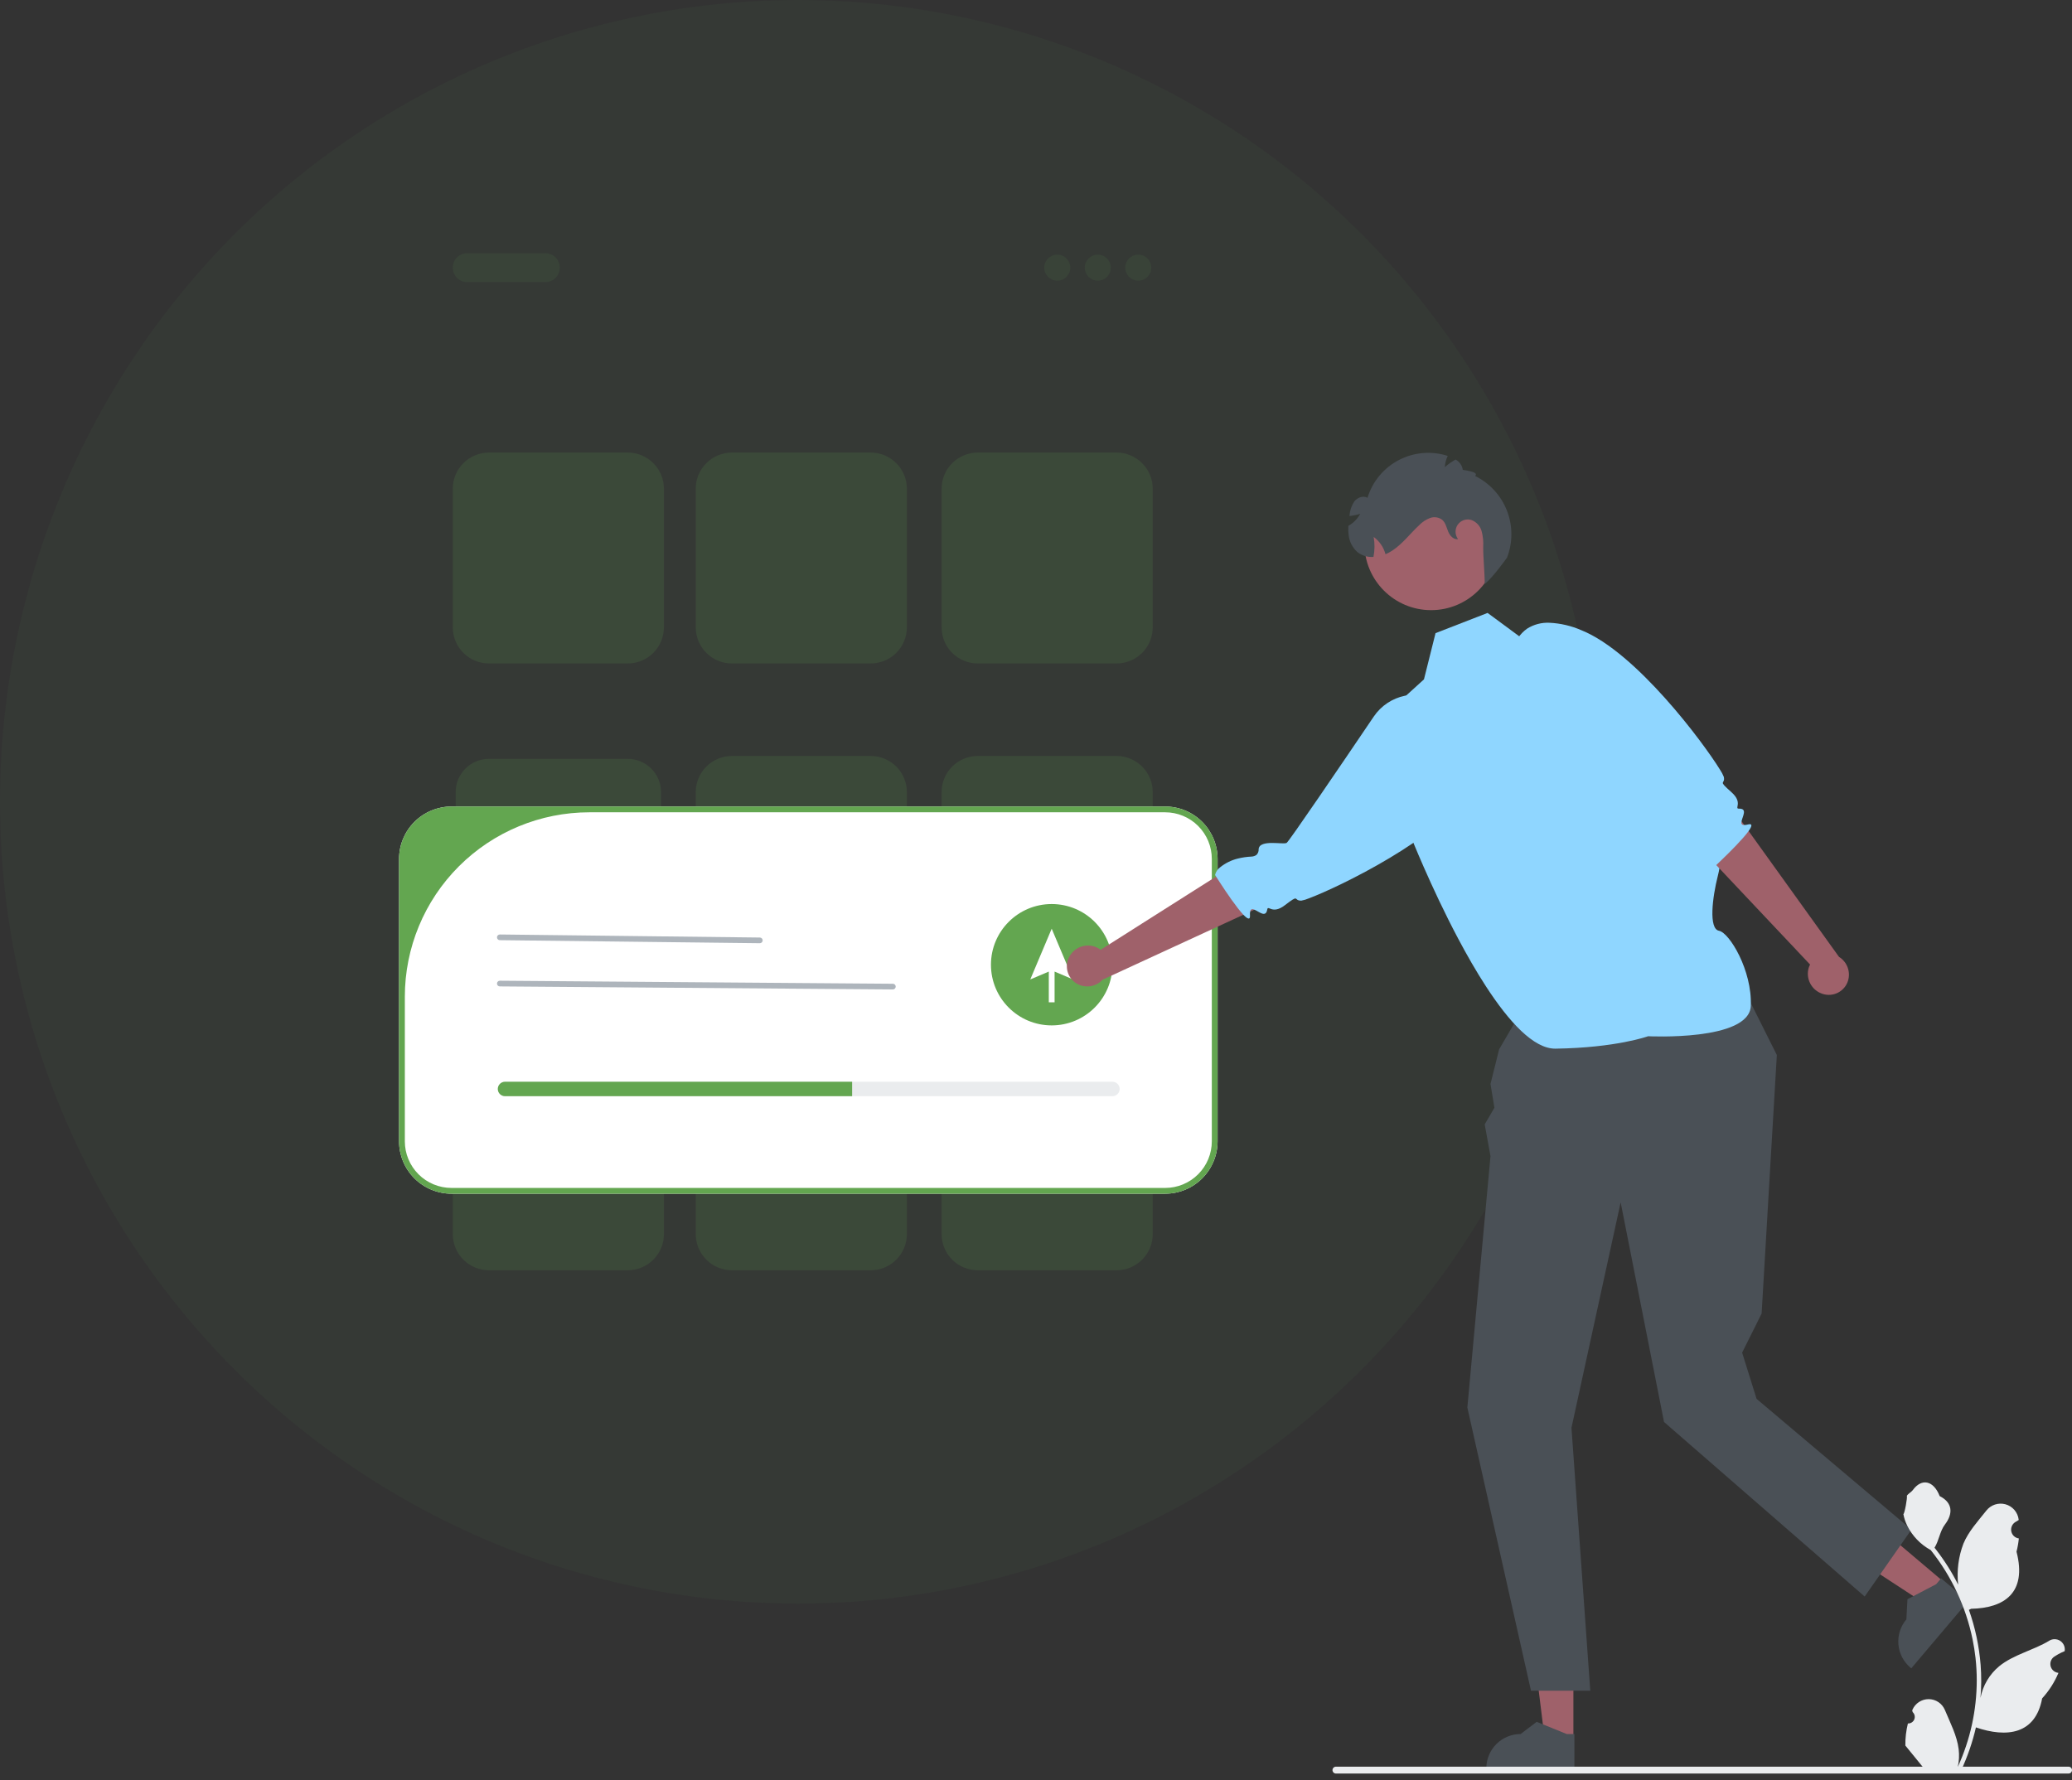 <svg width="270" height="232" viewBox="0 0 270 232" fill="none" xmlns="http://www.w3.org/2000/svg">
<rect x="0" y="0" width="270" height="232" fill="#333333" stroke="none"/>
<ellipse cx="104" cy="104.5" rx="104" ry="104.5" fill="#63A650" fill-opacity="0.05"/>
<path d="M205.027 226.71L201.295 226.71L199.52 212.328L205.028 212.329L205.027 226.71Z" fill="#9F616A"/>
<path d="M205.158 230.6L193.683 230.6V230.455C193.683 229.271 194.153 228.136 194.991 227.299C195.829 226.462 196.965 225.992 198.149 225.992L200.246 224.403L204.157 225.992H205.159L205.158 230.6Z" fill="#4A5056"/>
<path d="M253.41 206.266L250.999 209.112L238.863 201.178L242.42 196.977L253.41 206.266Z" fill="#9F616A"/>
<path d="M256.467 208.677L249.055 217.431L248.944 217.337C248.04 216.573 247.476 215.481 247.378 214.301C247.279 213.122 247.654 211.952 248.419 211.048L248.559 208.423L252.299 206.465L252.946 205.701L256.467 208.677Z" fill="#4A5056"/>
<path d="M223.246 120.929L203.24 123.248L195.355 136.745L194.224 141.264L194.736 144.371L193.47 146.536L194.224 150.679L191.209 183.441L199.501 220.346H207.227L204.777 186.077L211.185 156.704L216.838 185.324L242.984 208.074L249.074 199.351L228.899 182.312L227.015 176.286L229.554 171.192L231.538 137.498L223.246 120.929Z" fill="#4A5056"/>
<path d="M71.061 36.766H60.885C60.385 36.766 59.905 36.567 59.552 36.214C59.199 35.861 59 35.382 59 34.883C59 34.383 59.199 33.905 59.552 33.551C59.905 33.198 60.385 33 60.885 33H71.061C71.561 33 72.04 33.198 72.394 33.551C72.747 33.905 72.945 34.383 72.945 34.883C72.945 35.382 72.747 35.861 72.394 36.214C72.04 36.567 71.561 36.766 71.061 36.766Z" fill="#63A650" fill-opacity="0.1"/>
<path d="M137.773 36.578C138.71 36.578 139.469 35.819 139.469 34.883C139.469 33.947 138.71 33.188 137.773 33.188C136.837 33.188 136.077 33.947 136.077 34.883C136.077 35.819 136.837 36.578 137.773 36.578Z" fill="#63A650" fill-opacity="0.1"/>
<path d="M143.05 36.578C143.987 36.578 144.746 35.819 144.746 34.883C144.746 33.947 143.987 33.188 143.05 33.188C142.113 33.188 141.354 33.947 141.354 34.883C141.354 35.819 142.113 36.578 143.05 36.578Z" fill="#63A650" fill-opacity="0.1"/>
<path d="M148.327 36.578C149.263 36.578 150.023 35.819 150.023 34.883C150.023 33.947 149.263 33.188 148.327 33.188C147.39 33.188 146.631 33.947 146.631 34.883C146.631 35.819 147.39 36.578 148.327 36.578Z" fill="#63A650" fill-opacity="0.1"/>
<path d="M81.803 86.471H63.711C62.462 86.47 61.265 85.973 60.382 85.091C59.498 84.209 59.001 83.012 59 81.764V63.688C59.001 62.44 59.498 61.243 60.382 60.361C61.265 59.478 62.462 58.982 63.711 58.981H81.803C83.052 58.982 84.249 59.478 85.133 60.361C86.016 61.243 86.513 62.44 86.514 63.688V81.764C86.513 83.012 86.016 84.209 85.133 85.091C84.249 85.973 83.052 86.47 81.803 86.471Z" fill="#63A650" fill-opacity="0.15"/>
<path d="M145.501 86.471H127.409C126.16 86.47 124.962 85.973 124.079 85.091C123.196 84.209 122.699 83.012 122.698 81.764V63.688C122.699 62.44 123.196 61.243 124.079 60.361C124.962 59.478 126.16 58.982 127.409 58.981H145.501C146.75 58.982 147.947 59.478 148.83 60.361C149.714 61.243 150.21 62.44 150.212 63.688V81.764C150.21 83.012 149.714 84.209 148.83 85.091C147.947 85.973 146.75 86.47 145.501 86.471Z" fill="#63A650" fill-opacity="0.15"/>
<path d="M113.463 86.471H95.371C94.122 86.47 92.925 85.973 92.041 85.091C91.158 84.209 90.662 83.012 90.66 81.764V63.688C90.662 62.44 91.158 61.243 92.041 60.361C92.925 59.478 94.122 58.982 95.371 58.981H113.463C114.712 58.982 115.909 59.478 116.793 60.361C117.676 61.243 118.173 62.44 118.174 63.688V81.764C118.173 83.012 117.676 84.209 116.793 85.091C115.909 85.973 114.712 86.47 113.463 86.471Z" fill="#63A650" fill-opacity="0.15"/>
<path d="M63.711 98.898C62.562 98.9 61.46 99.356 60.648 100.168C59.835 100.98 59.378 102.081 59.377 103.229V121.305C59.378 122.453 59.835 123.554 60.648 124.366C61.46 125.178 62.562 125.634 63.711 125.636H81.803C82.952 125.634 84.054 125.178 84.866 124.366C85.679 123.554 86.136 122.453 86.137 121.305V103.229C86.136 102.081 85.679 100.98 84.866 100.168C84.054 99.356 82.952 98.9 81.803 98.898H63.711Z" fill="#63A650" fill-opacity="0.15"/>
<path d="M145.501 126.012H127.409C126.16 126.011 124.962 125.515 124.079 124.632C123.196 123.75 122.699 122.553 122.698 121.305V103.229C122.699 101.981 123.196 100.785 124.079 99.902C124.962 99.02 126.16 98.523 127.409 98.522H145.501C146.75 98.523 147.947 99.02 148.83 99.902C149.714 100.785 150.21 101.981 150.212 103.229V121.305C150.21 122.553 149.714 123.75 148.83 124.632C147.947 125.515 146.75 126.011 145.501 126.012Z" fill="#63A650" fill-opacity="0.15"/>
<path d="M113.463 126.012H95.371C94.122 126.011 92.925 125.515 92.041 124.632C91.158 123.75 90.662 122.553 90.66 121.305V103.229C90.662 101.981 91.158 100.785 92.041 99.902C92.925 99.02 94.122 98.523 95.371 98.522H113.463C114.712 98.523 115.909 99.02 116.793 99.902C117.676 100.785 118.173 101.981 118.174 103.229V121.305C118.173 122.553 117.676 123.75 116.793 124.632C115.909 125.515 114.712 126.011 113.463 126.012Z" fill="#63A650" fill-opacity="0.15"/>
<path d="M81.803 165.553H63.711C62.462 165.552 61.265 165.056 60.382 164.173C59.498 163.291 59.001 162.094 59 160.846V142.77C59.001 141.522 59.498 140.326 60.382 139.443C61.265 138.561 62.462 138.064 63.711 138.063H81.803C83.052 138.064 84.249 138.561 85.133 139.443C86.016 140.326 86.513 141.522 86.514 142.77V160.846C86.513 162.094 86.016 163.291 85.133 164.173C84.249 165.056 83.052 165.552 81.803 165.553Z" fill="#63A650" fill-opacity="0.15"/>
<path d="M145.501 165.553H127.409C126.16 165.552 124.962 165.056 124.079 164.173C123.196 163.291 122.699 162.094 122.698 160.846V142.77C122.699 141.522 123.196 140.326 124.079 139.443C124.962 138.561 126.16 138.064 127.409 138.063H145.501C146.75 138.064 147.947 138.561 148.83 139.443C149.714 140.326 150.21 141.522 150.212 142.77V160.846C150.21 162.094 149.714 163.291 148.83 164.173C147.947 165.056 146.75 165.552 145.501 165.553Z" fill="#63A650" fill-opacity="0.15"/>
<path d="M113.463 165.553H95.371C94.122 165.552 92.925 165.056 92.041 164.173C91.158 163.291 90.662 162.094 90.66 160.846V142.77C90.662 141.522 91.158 140.326 92.041 139.443C92.925 138.561 94.122 138.064 95.371 138.063H113.463C114.712 138.064 115.909 138.561 116.793 139.443C117.676 140.326 118.173 141.522 118.174 142.77V160.846C118.173 162.094 117.676 163.291 116.793 164.173C115.909 165.056 114.712 165.552 113.463 165.553Z" fill="#63A650" fill-opacity="0.15"/>
<path d="M151.83 155.574H58.835C57.023 155.572 55.285 154.852 54.004 153.572C52.723 152.292 52.002 150.556 52 148.745V111.941C52.002 110.13 52.723 108.395 54.004 107.114C55.285 105.834 57.023 105.114 58.835 105.112H151.83C153.642 105.114 155.379 105.834 156.66 107.114C157.941 108.395 158.662 110.13 158.664 111.941V148.745C158.662 150.556 157.941 152.292 156.66 153.572C155.379 154.852 153.642 155.572 151.83 155.574Z" fill="white"/>
<path d="M151.83 155.574H58.835C57.023 155.572 55.285 154.852 54.004 153.572C52.723 152.292 52.002 150.556 52 148.745V111.941C52.002 110.13 52.723 108.395 54.004 107.114C55.285 105.834 57.023 105.114 58.835 105.112H151.83C153.642 105.114 155.379 105.834 156.66 107.114C157.941 108.395 158.662 110.13 158.664 111.941V148.745C158.662 150.556 157.941 152.292 156.66 153.572C155.379 154.852 153.642 155.572 151.83 155.574ZM76.808 105.865C70.428 105.865 64.31 108.397 59.799 112.904C55.288 117.411 52.754 123.524 52.754 129.898V148.745C52.754 149.543 52.911 150.333 53.217 151.07C53.522 151.807 53.97 152.477 54.535 153.041C55.099 153.606 55.77 154.053 56.508 154.358C57.245 154.664 58.036 154.821 58.835 154.821H151.83C152.628 154.821 153.419 154.664 154.157 154.358C154.894 154.053 155.565 153.606 156.129 153.041C156.694 152.477 157.142 151.807 157.448 151.07C157.753 150.333 157.91 149.543 157.91 148.745V111.941C157.91 110.33 157.27 108.784 156.129 107.645C154.989 106.505 153.442 105.865 151.83 105.865H76.808Z" fill="#63A650"/>
<path d="M99.011 122.927L65.131 122.531C65.082 122.531 65.034 122.521 64.989 122.503C64.944 122.484 64.903 122.456 64.869 122.422C64.835 122.387 64.808 122.346 64.789 122.301C64.771 122.256 64.761 122.208 64.761 122.16C64.762 122.111 64.772 122.063 64.79 122.018C64.809 121.973 64.837 121.932 64.871 121.898C64.906 121.864 64.947 121.837 64.992 121.818C65.037 121.8 65.085 121.79 65.134 121.79L99.013 122.186C99.112 122.186 99.206 122.225 99.275 122.295C99.345 122.365 99.383 122.459 99.383 122.557C99.383 122.656 99.343 122.75 99.273 122.819C99.204 122.888 99.109 122.927 99.011 122.927Z" fill="#AEB5BC"/>
<path d="M116.349 128.952L65.131 128.557C65.082 128.556 65.034 128.547 64.989 128.528C64.944 128.509 64.903 128.482 64.869 128.447C64.835 128.413 64.808 128.372 64.789 128.327C64.771 128.282 64.761 128.234 64.761 128.185C64.762 128.136 64.772 128.088 64.79 128.043C64.809 127.998 64.837 127.958 64.871 127.923C64.906 127.889 64.947 127.862 64.992 127.843C65.037 127.825 65.085 127.816 65.134 127.816L116.351 128.211C116.449 128.211 116.544 128.251 116.613 128.32C116.682 128.39 116.721 128.484 116.721 128.583C116.72 128.681 116.681 128.775 116.611 128.844C116.541 128.913 116.447 128.952 116.349 128.952Z" fill="#AEB5BC"/>
<path d="M137.045 133.638C141.417 133.638 144.96 130.098 144.96 125.73C144.96 121.362 141.417 117.822 137.045 117.822C132.674 117.822 129.13 121.362 129.13 125.73C129.13 130.098 132.674 133.638 137.045 133.638Z" fill="#63A650"/>
<path d="M139.837 127.649L137.045 121.037L134.254 127.649L136.668 126.624V130.626H137.422V126.624L139.837 127.649Z" fill="white"/>
<path d="M144.96 140.982H65.81C65.56 140.982 65.321 141.081 65.144 141.257C64.967 141.434 64.868 141.673 64.868 141.923C64.868 142.173 64.967 142.412 65.144 142.589C65.321 142.765 65.56 142.864 65.81 142.864H144.96C145.21 142.864 145.45 142.765 145.627 142.589C145.803 142.412 145.903 142.173 145.903 141.923C145.903 141.673 145.803 141.434 145.627 141.257C145.45 141.081 145.21 140.982 144.96 140.982Z" fill="#EAECEE"/>
<path d="M111.039 140.982V142.864H65.81C65.56 142.864 65.321 142.765 65.144 142.589C64.967 142.412 64.868 142.173 64.868 141.923C64.868 141.673 64.967 141.434 65.144 141.257C65.321 141.081 65.56 140.982 65.81 140.982H111.039Z" fill="#63A650"/>
<path d="M214.765 135.05C214.765 135.05 227.96 135.727 228.146 131.096C228.331 126.465 225.362 121.559 224 121.305C222.637 121.052 223.132 116.974 223.848 114.15C224.565 111.326 224.007 110.015 223.155 109.917C222.304 109.819 202.516 82.894 202.516 82.894L198.182 83.082L193.847 79.881L187.063 82.517L185.555 88.542L181.409 92.308L183.784 108.864C183.784 108.864 186.413 115.546 190.027 122.358C191.151 124.478 192.371 126.611 193.637 128.558C196.618 133.146 199.853 136.709 202.694 136.669C210.619 136.557 214.765 135.05 214.765 135.05Z" fill="#8FD6FF"/>
<path d="M165.832 117.459L163.456 118.555L162.906 118.807L162.025 119.217L143.688 127.676C143.279 128.121 142.733 128.417 142.137 128.519C141.541 128.621 140.928 128.523 140.394 128.239C139.782 127.908 139.328 127.348 139.13 126.683C138.931 126.017 139.006 125.3 139.336 124.689C139.348 124.667 139.362 124.649 139.374 124.627C139.725 124.005 140.306 123.543 140.993 123.342C141.679 123.14 142.417 123.213 143.051 123.547C143.177 123.618 143.298 123.7 143.412 123.79L143.888 123.488L145.382 122.541L146.51 121.827L148.753 120.4L149.623 119.849L152.445 118.06L155.166 116.334L158.463 114.243L160.998 112.634L161.787 113.421L165.832 117.459Z" fill="#9F616A"/>
<path d="M170.578 117.073C170.255 117.212 169.918 117.315 169.572 117.38C168.476 117.395 169.446 116.43 167.413 117.987C165.763 119.249 165.244 117.872 165.131 118.545C164.945 119.656 164.061 118.801 163.456 118.555C163.187 118.443 162.977 118.455 162.906 118.807C162.876 118.971 162.869 119.137 162.885 119.303C162.92 119.942 162.56 119.776 162.025 119.217C161.142 118.288 159.785 116.281 158.99 115.053C158.76 114.707 158.579 114.42 158.463 114.243C158.38 114.11 158.334 114.034 158.334 114.034C158.424 113.636 158.654 113.285 158.982 113.043C159.659 112.495 160.448 112.103 161.293 111.896C161.88 111.751 162.479 111.664 163.082 111.637C163.309 111.628 163.529 111.556 163.717 111.427L163.721 111.425C163.82 111.331 163.898 111.216 163.948 111.088C163.998 110.96 164.02 110.823 164.011 110.686C164.046 110 164.897 109.864 165.773 109.861C166.598 109.863 167.451 109.978 167.662 109.852C167.966 109.672 174.71 99.748 179.013 93.389C179.958 91.991 181.412 91.018 183.065 90.675C184.718 90.332 186.439 90.647 187.863 91.553L190.876 93.47C192.005 93.918 192.915 94.788 193.41 95.897C193.779 96.847 193.847 97.888 193.607 98.879C193.269 100.273 192.679 101.593 191.867 102.776C187.704 109.23 174.441 115.626 170.578 117.073Z" fill="#8FD6FF"/>
<path d="M225.413 104.907L226.939 107.031L227.291 107.523L227.86 108.309L239.636 124.704C240.151 125.022 240.545 125.501 240.758 126.067C240.97 126.632 240.989 127.253 240.811 127.83C240.602 128.492 240.137 129.044 239.52 129.364C238.903 129.685 238.185 129.747 237.522 129.538C237.498 129.531 237.478 129.52 237.454 129.513C236.776 129.286 236.213 128.803 235.885 128.167C235.557 127.532 235.49 126.793 235.698 126.109C235.744 125.971 235.801 125.837 235.869 125.708L235.481 125.299L234.269 124.012L233.354 123.04L231.529 121.108L230.822 120.358L228.531 117.928L226.322 115.584L223.643 112.743L221.583 110.561L222.208 109.638L225.413 104.907Z" fill="#9F616A"/>
<path d="M224.138 100.322C224.336 100.613 224.5 100.924 224.629 101.251C224.851 102.324 223.719 101.555 225.634 103.255C227.185 104.636 225.93 105.405 226.612 105.389C227.74 105.362 227.067 106.39 226.939 107.031C226.88 107.315 226.931 107.519 227.291 107.523C227.457 107.521 227.622 107.497 227.782 107.45C228.403 107.294 228.309 107.679 227.86 108.309C227.114 109.351 225.397 111.062 224.34 112.074C224.044 112.365 223.796 112.596 223.643 112.743C223.529 112.851 223.462 112.91 223.462 112.91C223.055 112.896 222.666 112.737 222.366 112.461C221.7 111.901 221.166 111.2 220.803 110.41C220.549 109.862 220.35 109.291 220.21 108.704C220.159 108.482 220.046 108.28 219.884 108.12L219.881 108.117C219.77 108.037 219.642 107.983 219.507 107.958C219.372 107.933 219.233 107.938 219.1 107.972C218.419 108.067 218.125 107.257 217.956 106.399C217.803 105.588 217.755 104.731 217.591 104.547C217.245 104.158 207.249 98.221 207.249 98.221L197.107 84.863C197.333 83.671 198.018 82.614 199.013 81.919C199.878 81.377 200.888 81.114 201.908 81.163C203.341 81.231 204.75 81.56 206.066 82.134C213.196 85 221.986 96.805 224.138 100.322Z" fill="#8FD6FF"/>
<path d="M186.485 79.519C191.285 79.519 195.175 75.632 195.175 70.836C195.175 66.041 191.285 62.154 186.485 62.154C181.686 62.154 177.796 66.041 177.796 70.836C177.796 75.632 181.686 79.519 186.485 79.519Z" fill="#9F616A"/>
<path d="M196.384 72.666C196.384 72.666 194.59 75.208 193.47 76.115C193.482 74.793 193.263 72.59 193.274 71.272C193.316 70.58 193.246 69.886 193.067 69.216C192.973 68.882 192.801 68.576 192.564 68.322C192.327 68.069 192.033 67.876 191.706 67.759C191.384 67.667 191.041 67.678 190.726 67.792C190.411 67.905 190.14 68.115 189.95 68.391C189.761 68.667 189.663 68.996 189.671 69.331C189.68 69.665 189.793 69.989 189.995 70.256C189.43 70.372 188.94 69.826 188.717 69.291C188.495 68.757 188.378 68.139 187.941 67.755C187.717 67.582 187.452 67.469 187.172 67.427C186.891 67.384 186.605 67.414 186.339 67.514C185.81 67.717 185.331 68.033 184.937 68.441C183.75 69.544 182.766 70.885 181.406 71.773C181.133 71.952 180.844 72.104 180.542 72.229C180.302 71.324 179.758 70.529 179.001 69.977C179.154 70.84 179.145 71.723 178.974 72.583C178.216 72.644 177.462 72.413 176.868 71.939C176.229 71.36 175.826 70.566 175.737 69.71C175.686 69.321 175.675 68.929 175.703 68.538C175.908 68.424 176.101 68.291 176.28 68.139C176.677 67.815 177.006 67.416 177.248 66.964C176.792 67.112 176.32 67.208 175.842 67.251C175.846 67.22 175.85 67.194 175.854 67.164C175.905 66.516 176.121 65.891 176.479 65.349C176.879 64.84 177.636 64.55 178.198 64.878C178.517 63.828 179.043 62.852 179.743 62.007C180.444 61.162 181.306 60.465 182.28 59.957C183.253 59.449 184.318 59.139 185.412 59.047C186.507 58.954 187.608 59.08 188.653 59.417C188.432 59.879 188.302 60.379 188.273 60.89C188.696 60.498 189.169 60.163 189.679 59.892C189.928 60.027 190.143 60.219 190.305 60.451C190.468 60.684 190.573 60.952 190.613 61.233C191.333 61.364 192.713 61.534 192.223 62.035C194.118 62.969 195.596 64.578 196.366 66.544C197.135 68.511 197.142 70.694 196.384 72.666Z" fill="#4A5056"/>
<path d="M248.616 224.616C248.791 224.624 248.965 224.578 249.113 224.484C249.261 224.39 249.377 224.253 249.445 224.092C249.512 223.93 249.529 223.751 249.491 223.58C249.454 223.409 249.365 223.253 249.236 223.134L249.177 222.902C249.185 222.883 249.193 222.864 249.201 222.846C249.377 222.429 249.673 222.074 250.051 221.825C250.429 221.576 250.872 221.444 251.324 221.445C251.777 221.447 252.219 221.582 252.595 221.834C252.971 222.086 253.264 222.444 253.438 222.861C254.131 224.529 255.013 226.199 255.23 227.963C255.326 228.742 255.286 229.532 255.111 230.298C256.739 226.75 257.584 222.895 257.589 218.992C257.589 218.013 257.535 217.035 257.426 216.061C257.336 215.264 257.211 214.471 257.051 213.685C256.179 209.418 254.306 205.418 251.586 202.015C250.27 201.297 249.205 200.194 248.536 198.853C248.293 198.371 248.122 197.856 248.027 197.325C248.175 197.345 248.587 195.085 248.475 194.947C248.682 194.633 249.052 194.477 249.278 194.171C250.402 192.648 251.951 192.914 252.759 194.983C254.486 195.854 254.503 197.298 253.443 198.687C252.769 199.571 252.677 200.767 252.085 201.713C252.146 201.791 252.209 201.866 252.27 201.944C253.383 203.374 254.352 204.908 255.165 206.527C254.967 204.714 255.203 202.88 255.853 201.176C256.512 199.588 257.747 198.25 258.835 196.877C259.123 196.508 259.513 196.233 259.957 196.086C260.402 195.939 260.88 195.927 261.331 196.051C261.782 196.175 262.186 196.43 262.492 196.784C262.798 197.138 262.992 197.574 263.05 198.038C263.052 198.058 263.055 198.079 263.057 198.099C262.895 198.19 262.737 198.287 262.582 198.389C262.388 198.519 262.237 198.704 262.15 198.921C262.063 199.137 262.044 199.375 262.094 199.603C262.145 199.831 262.263 200.039 262.434 200.199C262.604 200.358 262.819 200.463 263.05 200.498L263.074 200.502C263.016 201.084 262.914 201.66 262.769 202.226C264.165 207.618 261.152 209.581 256.851 209.669C256.757 209.718 256.664 209.767 256.569 209.813C257.386 212.125 257.898 214.534 258.093 216.978C258.203 218.42 258.197 219.869 258.074 221.31L258.081 221.259C258.392 219.657 259.248 218.211 260.503 217.166C262.367 215.636 265.001 215.072 267.012 213.843C267.225 213.705 267.474 213.632 267.728 213.632C267.982 213.631 268.231 213.703 268.445 213.839C268.659 213.975 268.83 214.17 268.938 214.4C269.045 214.629 269.084 214.885 269.051 215.137L269.043 215.191C268.743 215.313 268.451 215.453 268.169 215.611C268.007 215.702 267.849 215.799 267.695 215.901C267.5 216.031 267.35 216.216 267.262 216.433C267.175 216.65 267.156 216.888 267.206 217.116C267.257 217.344 267.375 217.551 267.546 217.711C267.716 217.871 267.931 217.975 268.162 218.011L268.186 218.014C268.203 218.017 268.218 218.019 268.235 218.022C267.722 219.244 267.004 220.368 266.109 221.347C265.237 226.053 261.49 226.499 257.482 225.129H257.48C257.04 227.038 256.403 228.897 255.578 230.675H248.786C248.762 230.599 248.74 230.521 248.718 230.446C249.347 230.485 249.978 230.448 250.598 230.334C250.094 229.716 249.59 229.094 249.086 228.476C249.075 228.464 249.064 228.452 249.054 228.439C248.799 228.123 248.54 227.809 248.285 227.493L248.285 227.493C248.271 226.524 248.383 225.556 248.616 224.616Z" fill="#EAECEE"/>
<path d="M173.637 230.695C173.636 230.754 173.648 230.812 173.67 230.866C173.693 230.921 173.726 230.97 173.768 231.012C173.809 231.054 173.859 231.087 173.913 231.109C173.968 231.132 174.026 231.143 174.085 231.143H269.551C269.67 231.143 269.785 231.096 269.869 231.012C269.953 230.928 270 230.814 270 230.695C270 230.576 269.953 230.462 269.869 230.378C269.785 230.294 269.67 230.247 269.551 230.247H174.085C174.026 230.246 173.968 230.258 173.913 230.28C173.859 230.303 173.809 230.336 173.768 230.377C173.726 230.419 173.693 230.469 173.67 230.523C173.648 230.577 173.636 230.636 173.637 230.695Z" fill="#EAECEE"/>
</svg>

